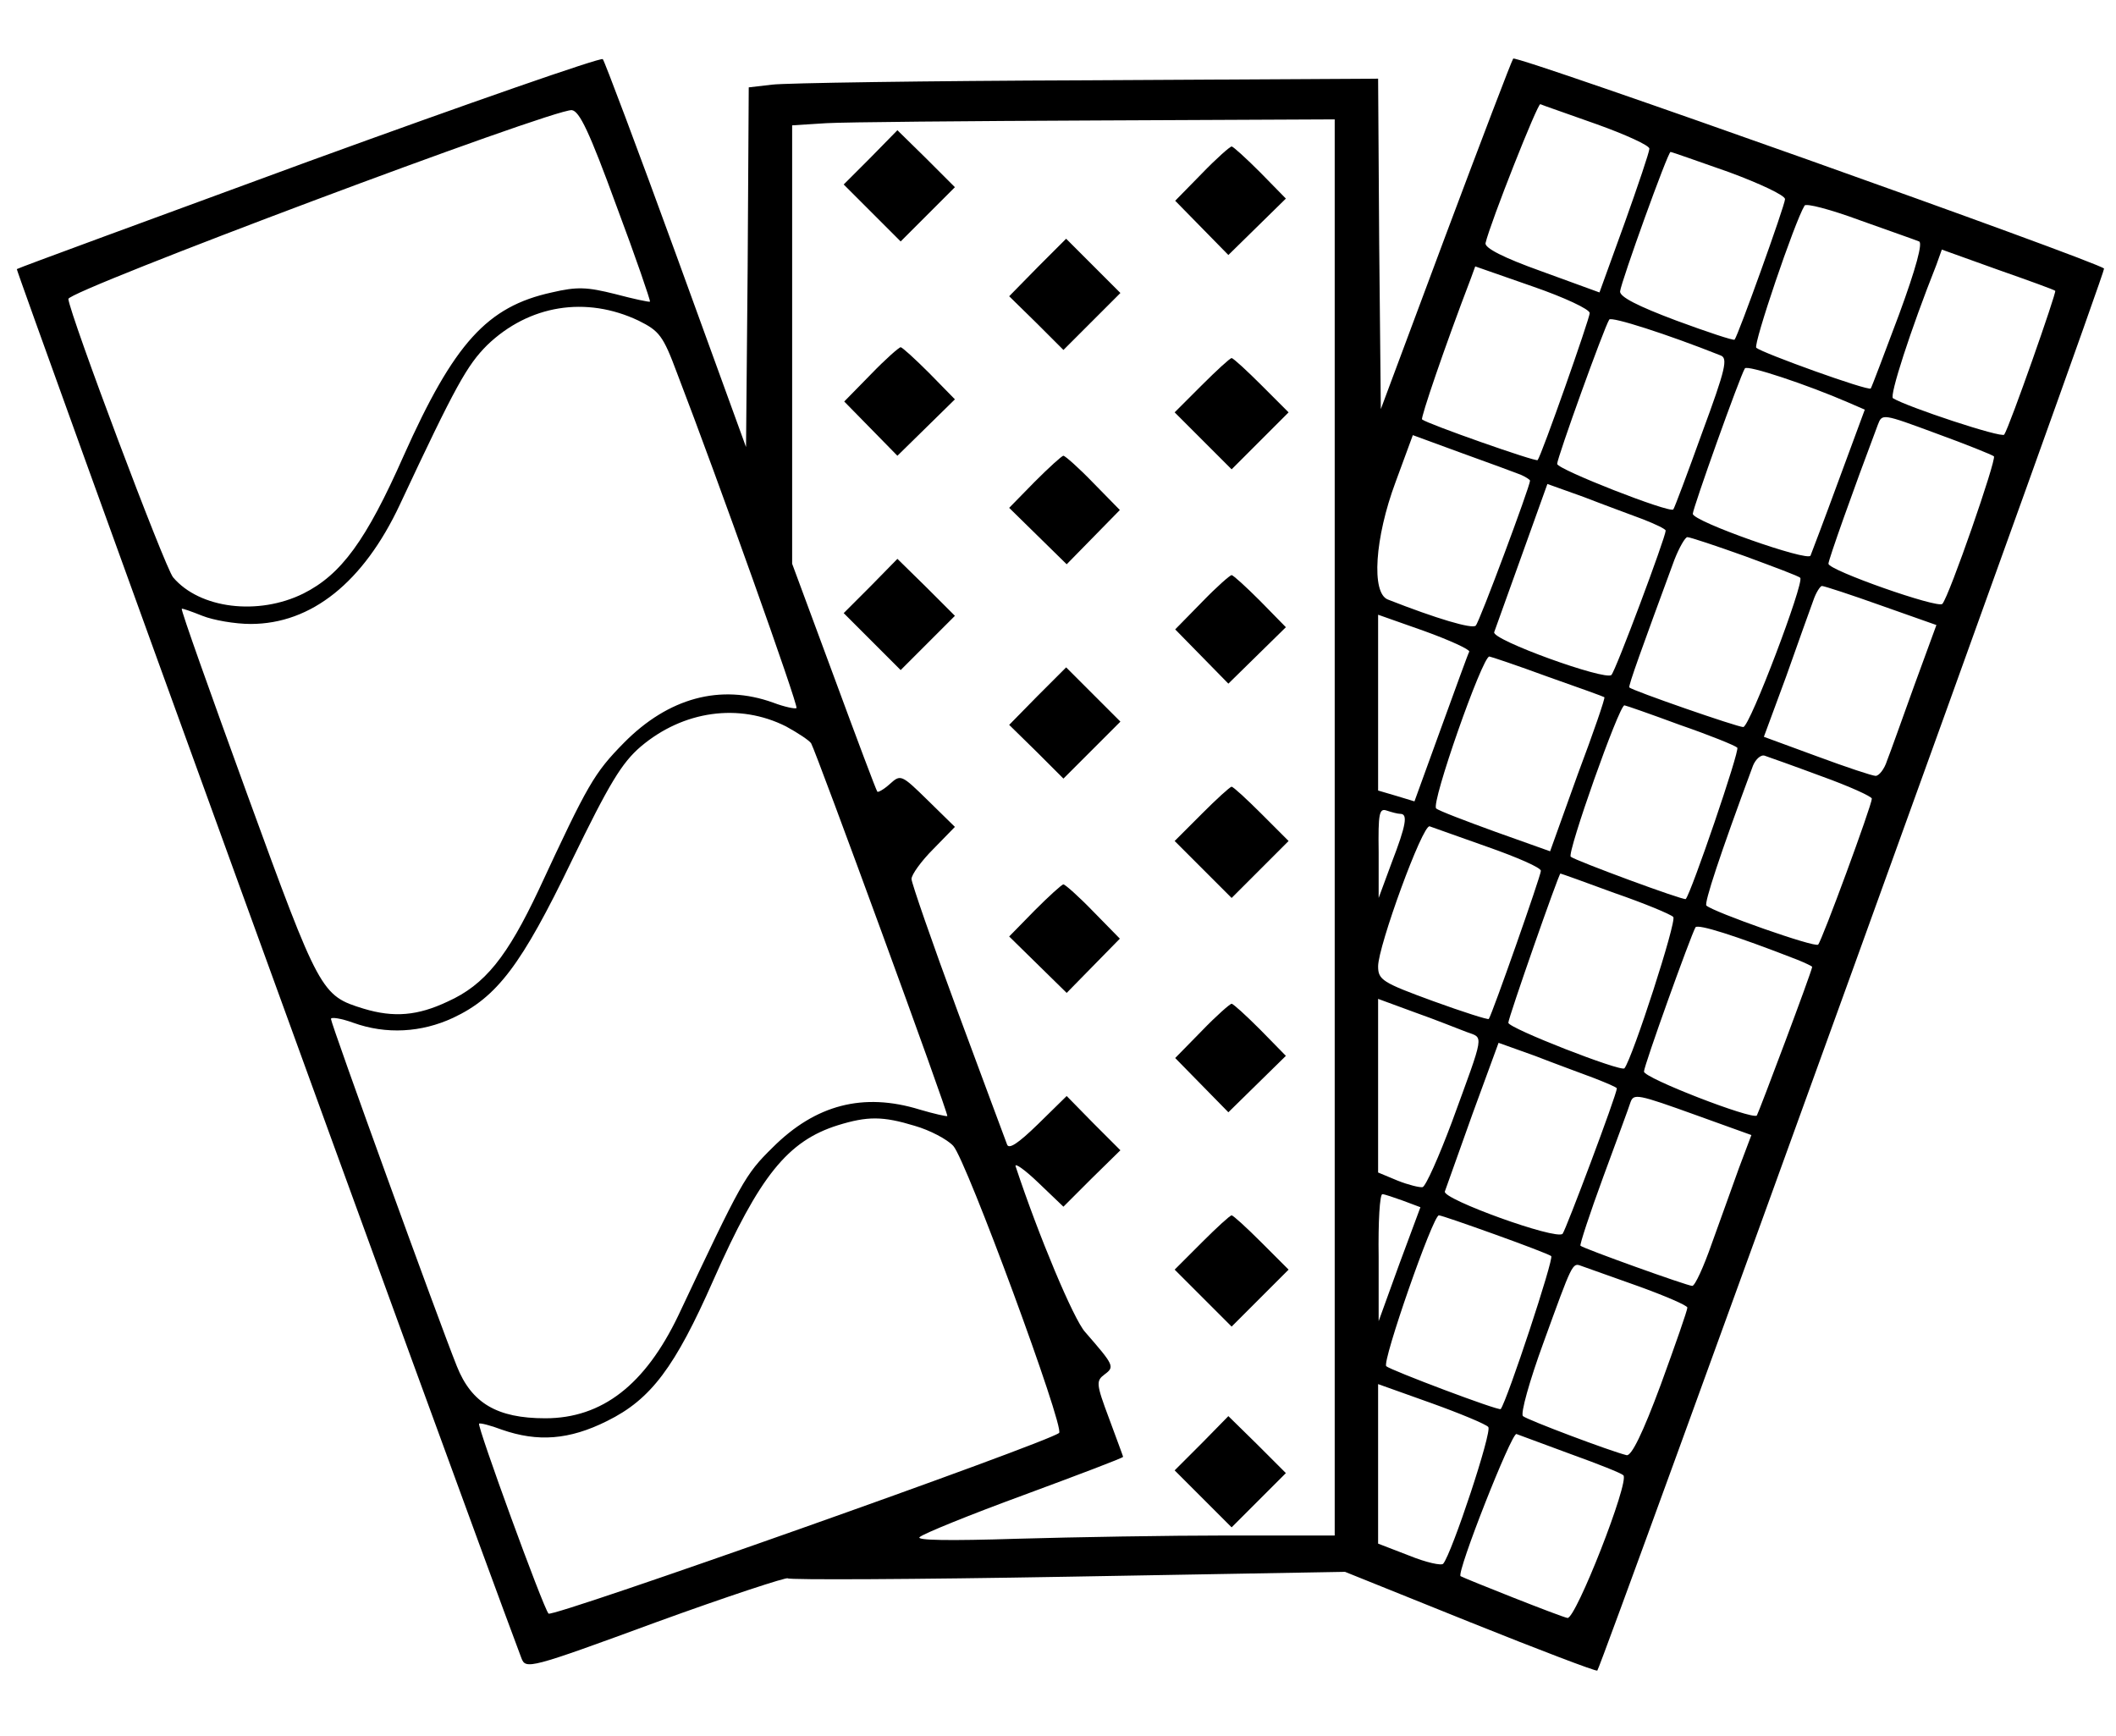 <?xml version="1.0" standalone="no"?>
<!DOCTYPE svg PUBLIC "-//W3C//DTD SVG 20010904//EN"
 "http://www.w3.org/TR/2001/REC-SVG-20010904/DTD/svg10.dtd">
<svg version="1.0" xmlns="http://www.w3.org/2000/svg"
 width="390pt" height="320pt" viewBox="0 0 390 320"
 preserveAspectRatio="xMidYMid meet">

<g transform="translate(0,320) scale(0.1,-0.1)"
fill="#000000" stroke="none">
<path d="M570 2903 c-294 -108 -537 -197 -539 -199 -2 -2 796 -2203 930 -2560
8 -21 14 -20 248 66 132 48 242 84 243 81 2 -3 233 -2 515 3 l512 9 231 -93
c127 -51 232 -91 234 -89 8 9 938 2580 934 2584 -12 13 -1083 394 -1089 387
-3 -4 -59 -151 -125 -327 l-119 -319 -3 304 -2 305 -538 -3 c-295 -1 -556 -5
-579 -8 l-43 -5 -2 -331 -3 -332 -129 355 c-71 195 -132 357 -135 360 -3 4
-247 -81 -541 -188z m2373 68 c53 -19 97 -39 97 -45 0 -6 -21 -68 -46 -138
l-46 -127 -107 39 c-70 25 -105 43 -103 52 9 38 96 258 101 256 4 -2 51 -18
104 -37z m-1807 -150 c36 -96 63 -175 62 -177 -2 -1 -30 5 -64 14 -52 13 -70
14 -117 3 -119 -26 -180 -93 -273 -301 -69 -156 -115 -219 -185 -254 -83 -41
-191 -28 -240 30 -15 18 -190 483 -193 513 -1 15 894 351 928 348 14 -2 32
-39 82 -176z m1324 -1146 l0 -1305 -197 0 c-109 0 -283 -3 -388 -6 -126 -4
-187 -3 -180 3 6 6 92 41 193 78 100 37 182 68 182 70 0 1 -12 33 -26 71 -24
64 -24 69 -8 81 19 14 17 17 -36 78 -21 23 -86 178 -128 305 -3 8 16 -5 42
-30 l46 -44 52 52 53 52 -50 50 -49 50 -53 -52 c-37 -36 -54 -47 -57 -37 -3 8
-44 118 -91 245 -47 127 -85 237 -85 244 0 8 18 33 40 55 l40 41 -50 49 c-49
48 -50 48 -70 30 -11 -10 -22 -16 -23 -14 -2 2 -38 98 -80 212 l-77 208 0 404
0 404 63 4 c34 2 259 4 500 5 l437 2 0 -1305z m726 1208 c57 -21 104 -43 104
-50 0 -11 -87 -253 -93 -259 -2 -2 -50 14 -107 35 -72 27 -105 44 -104 54 2
18 88 257 93 257 2 0 50 -17 107 -37z m351 -128 c7 -2 -5 -48 -37 -135 -27
-72 -50 -133 -52 -136 -5 -5 -199 65 -211 75 -6 6 71 233 89 262 2 5 48 -7
102 -27 53 -19 102 -36 109 -39z m251 -91 c3 -2 -84 -250 -94 -265 -4 -7 -179
51 -205 67 -7 4 32 125 80 246 l10 28 103 -37 c57 -20 104 -37 106 -39z m-858
-41 c0 -10 -89 -263 -96 -271 -2 -4 -204 67 -213 75 -3 2 41 132 90 260 l8 22
106 -37 c58 -20 105 -42 105 -49z m-1753 -14 c38 -19 45 -27 71 -97 75 -195
224 -613 220 -617 -2 -2 -22 2 -43 10 -97 35 -193 9 -275 -74 -55 -56 -66 -75
-157 -271 -58 -123 -99 -175 -168 -206 -55 -26 -99 -30 -155 -13 -78 24 -81
29 -214 394 -68 187 -123 341 -121 343 1 1 18 -5 38 -13 20 -8 60 -15 89 -15
112 0 208 77 275 220 103 220 124 257 161 294 77 74 182 91 279 45z m1994 -64
c14 -5 10 -24 -34 -143 -27 -75 -51 -139 -53 -141 -7 -7 -214 74 -214 84 0 11
86 250 96 266 4 6 107 -27 205 -66z m236 -87 l30 -13 -48 -130 c-26 -71 -50
-134 -52 -139 -4 -12 -217 63 -217 77 0 10 87 254 96 268 4 7 115 -30 191 -63z
m268 -99 c5 -6 -82 -257 -95 -272 -8 -9 -210 62 -210 74 0 7 45 134 91 256 8
21 8 21 108 -16 55 -20 102 -39 106 -42z m-872 -34 c9 -4 17 -9 17 -11 0 -10
-93 -260 -100 -267 -6 -7 -73 13 -162 48 -31 12 -24 114 14 216 l32 87 90 -33
c50 -18 99 -36 109 -40z m225 -82 c23 -9 42 -18 42 -21 0 -12 -92 -258 -100
-266 -11 -11 -222 65 -216 79 2 6 25 70 51 142 l47 131 67 -24 c36 -14 85 -32
109 -41z m188 -68 c54 -20 100 -37 102 -40 8 -8 -93 -275 -105 -275 -11 0
-204 67 -210 73 -2 3 23 72 83 235 9 23 20 42 24 42 5 0 53 -16 106 -35z m251
-91 l102 -36 -41 -112 c-22 -61 -44 -123 -50 -138 -5 -16 -15 -28 -21 -28 -6
0 -54 16 -108 36 l-98 36 41 111 c22 62 44 124 50 140 5 15 13 27 16 27 4 0
53 -16 109 -36z m-759 -85 c-2 -3 -25 -67 -52 -141 l-49 -135 -33 10 -34 10 0
162 0 162 85 -30 c47 -17 84 -34 83 -38z m144 -46 c57 -20 104 -37 105 -38 2
-1 -20 -65 -49 -142 l-51 -142 -101 36 c-55 20 -105 39 -109 43 -10 9 85 280
98 280 2 0 50 -16 107 -37z m244 -89 c55 -19 102 -38 106 -42 5 -5 -85 -268
-95 -279 -4 -3 -204 71 -212 78 -7 7 89 279 99 279 2 0 48 -16 102 -36z
m-1647 -3 c22 -12 43 -26 46 -31 9 -15 254 -684 251 -687 -1 -1 -24 4 -51 12
-104 32 -192 9 -271 -70 -51 -50 -57 -62 -174 -310 -61 -127 -140 -189 -245
-189 -89 0 -136 28 -163 96 -33 82 -232 631 -232 640 0 4 19 1 41 -7 61 -22
126 -18 184 9 81 38 126 97 219 290 69 142 92 180 127 210 78 66 181 81 268
37z m1909 -92 c50 -18 92 -37 92 -41 0 -12 -92 -262 -99 -269 -6 -6 -193 60
-206 72 -4 5 24 91 86 258 5 12 15 21 22 18 6 -2 54 -19 105 -38z m-777 -69
c14 0 11 -20 -16 -90 l-24 -65 0 84 c-1 72 1 82 15 77 9 -3 20 -6 25 -6z m161
-61 c54 -19 98 -38 98 -44 0 -9 -90 -265 -96 -273 -1 -2 -48 13 -103 33 -93
34 -101 39 -101 64 0 37 82 262 95 258 5 -2 54 -19 107 -38z m234 -85 c55 -19
103 -39 108 -44 7 -7 -75 -260 -90 -279 -6 -7 -214 74 -214 84 0 9 93 275 96
275 1 0 46 -16 100 -36z m337 -123 c15 -6 27 -12 27 -13 0 -7 -99 -270 -102
-274 -9 -8 -208 69 -208 81 0 11 86 250 95 266 5 6 70 -14 188 -60z m-610
-133 c32 -12 34 1 -27 -166 -24 -64 -48 -118 -54 -120 -5 -1 -26 4 -46 12
l-36 15 0 160 0 160 68 -25 c37 -13 79 -30 95 -36z m235 -85 c23 -9 42 -17 42
-19 0 -11 -94 -261 -100 -268 -12 -12 -222 64 -217 78 2 6 25 70 51 143 l48
131 67 -24 c36 -14 85 -32 109 -41z m190 -69 l100 -36 -23 -61 c-12 -34 -35
-97 -50 -139 -15 -43 -31 -78 -36 -78 -9 0 -201 69 -206 74 -2 1 17 59 42 127
25 68 48 130 50 137 6 17 12 16 123 -24z m-1442 -19 c28 -8 60 -25 71 -37 24
-26 206 -520 195 -529 -21 -18 -934 -341 -941 -333 -10 11 -132 346 -128 350
1 2 21 -3 42 -11 66 -23 124 -19 194 16 81 40 125 99 196 260 85 192 137 256
229 285 55 17 83 17 142 -1z m900 -138 l32 -12 -39 -105 -38 -105 0 118 c-1
64 2 117 7 116 4 0 21 -6 38 -12z m169 -62 c53 -19 100 -37 104 -40 6 -3 -81
-266 -93 -282 -3 -4 -204 72 -211 79 -8 8 86 278 97 278 4 0 50 -16 103 -35z
m263 -95 c50 -18 92 -36 92 -40 0 -5 -22 -68 -49 -142 -33 -89 -54 -132 -63
-130 -29 7 -183 65 -191 72 -5 4 12 65 38 136 53 146 53 147 69 141 6 -2 53
-19 104 -37z m-275 -260 c8 -7 -67 -233 -83 -252 -3 -4 -31 2 -63 15 l-57 22
0 147 0 147 98 -35 c53 -19 101 -39 105 -44z m152 -50 c50 -18 93 -35 97 -39
12 -11 -88 -266 -103 -263 -12 2 -188 72 -197 77 -8 6 94 265 103 262 5 -2 51
-19 100 -37z"/>
<path d="M1605 2910 l-50 -50 53 -53 52 -52 50 50 50 50 -53 53 -53 52 -49
-50z"/>
<path d="M2215 2880 l-49 -50 49 -50 49 -50 53 52 53 52 -47 48 c-26 26 -50
48 -53 48 -3 0 -28 -22 -55 -50z"/>
<path d="M1912 2707 l-52 -53 50 -49 50 -50 53 53 52 52 -50 50 -50 50 -53
-53z"/>
<path d="M1605 2510 l-49 -50 49 -50 49 -50 53 52 53 52 -47 48 c-26 26 -50
48 -53 48 -3 0 -28 -22 -55 -50z"/>
<path d="M2215 2490 l-50 -50 53 -53 52 -52 52 52 53 53 -50 50 c-27 27 -52
50 -55 50 -3 0 -28 -23 -55 -50z"/>
<path d="M1907 2312 l-47 -48 53 -52 53 -52 49 50 49 50 -49 50 c-27 28 -52
50 -55 50 -3 0 -27 -22 -53 -48z"/>
<path d="M1605 2120 l-50 -50 53 -53 52 -52 50 50 50 50 -53 53 -53 52 -49
-50z"/>
<path d="M2215 2090 l-49 -50 49 -50 49 -50 53 52 53 52 -47 48 c-26 26 -50
48 -53 48 -3 0 -28 -22 -55 -50z"/>
<path d="M1912 1917 l-52 -53 50 -49 50 -50 53 53 52 52 -50 50 -50 50 -53
-53z"/>
<path d="M2215 1700 l-50 -50 53 -53 52 -52 52 52 53 53 -50 50 c-27 27 -52
50 -55 50 -3 0 -28 -23 -55 -50z"/>
<path d="M1907 1522 l-47 -48 53 -52 53 -52 49 50 49 50 -49 50 c-27 28 -52
50 -55 50 -3 0 -27 -22 -53 -48z"/>
<path d="M2215 1300 l-49 -50 49 -50 49 -50 53 52 53 52 -47 48 c-26 26 -50
48 -53 48 -3 0 -28 -22 -55 -50z"/>
<path d="M2215 910 l-50 -50 53 -53 52 -52 52 52 53 53 -50 50 c-27 27 -52 50
-55 50 -3 0 -28 -23 -55 -50z"/>
<path d="M2215 540 l-50 -50 53 -53 52 -52 50 50 50 50 -53 53 -53 52 -49 -50z"/>
</g>
</svg>
